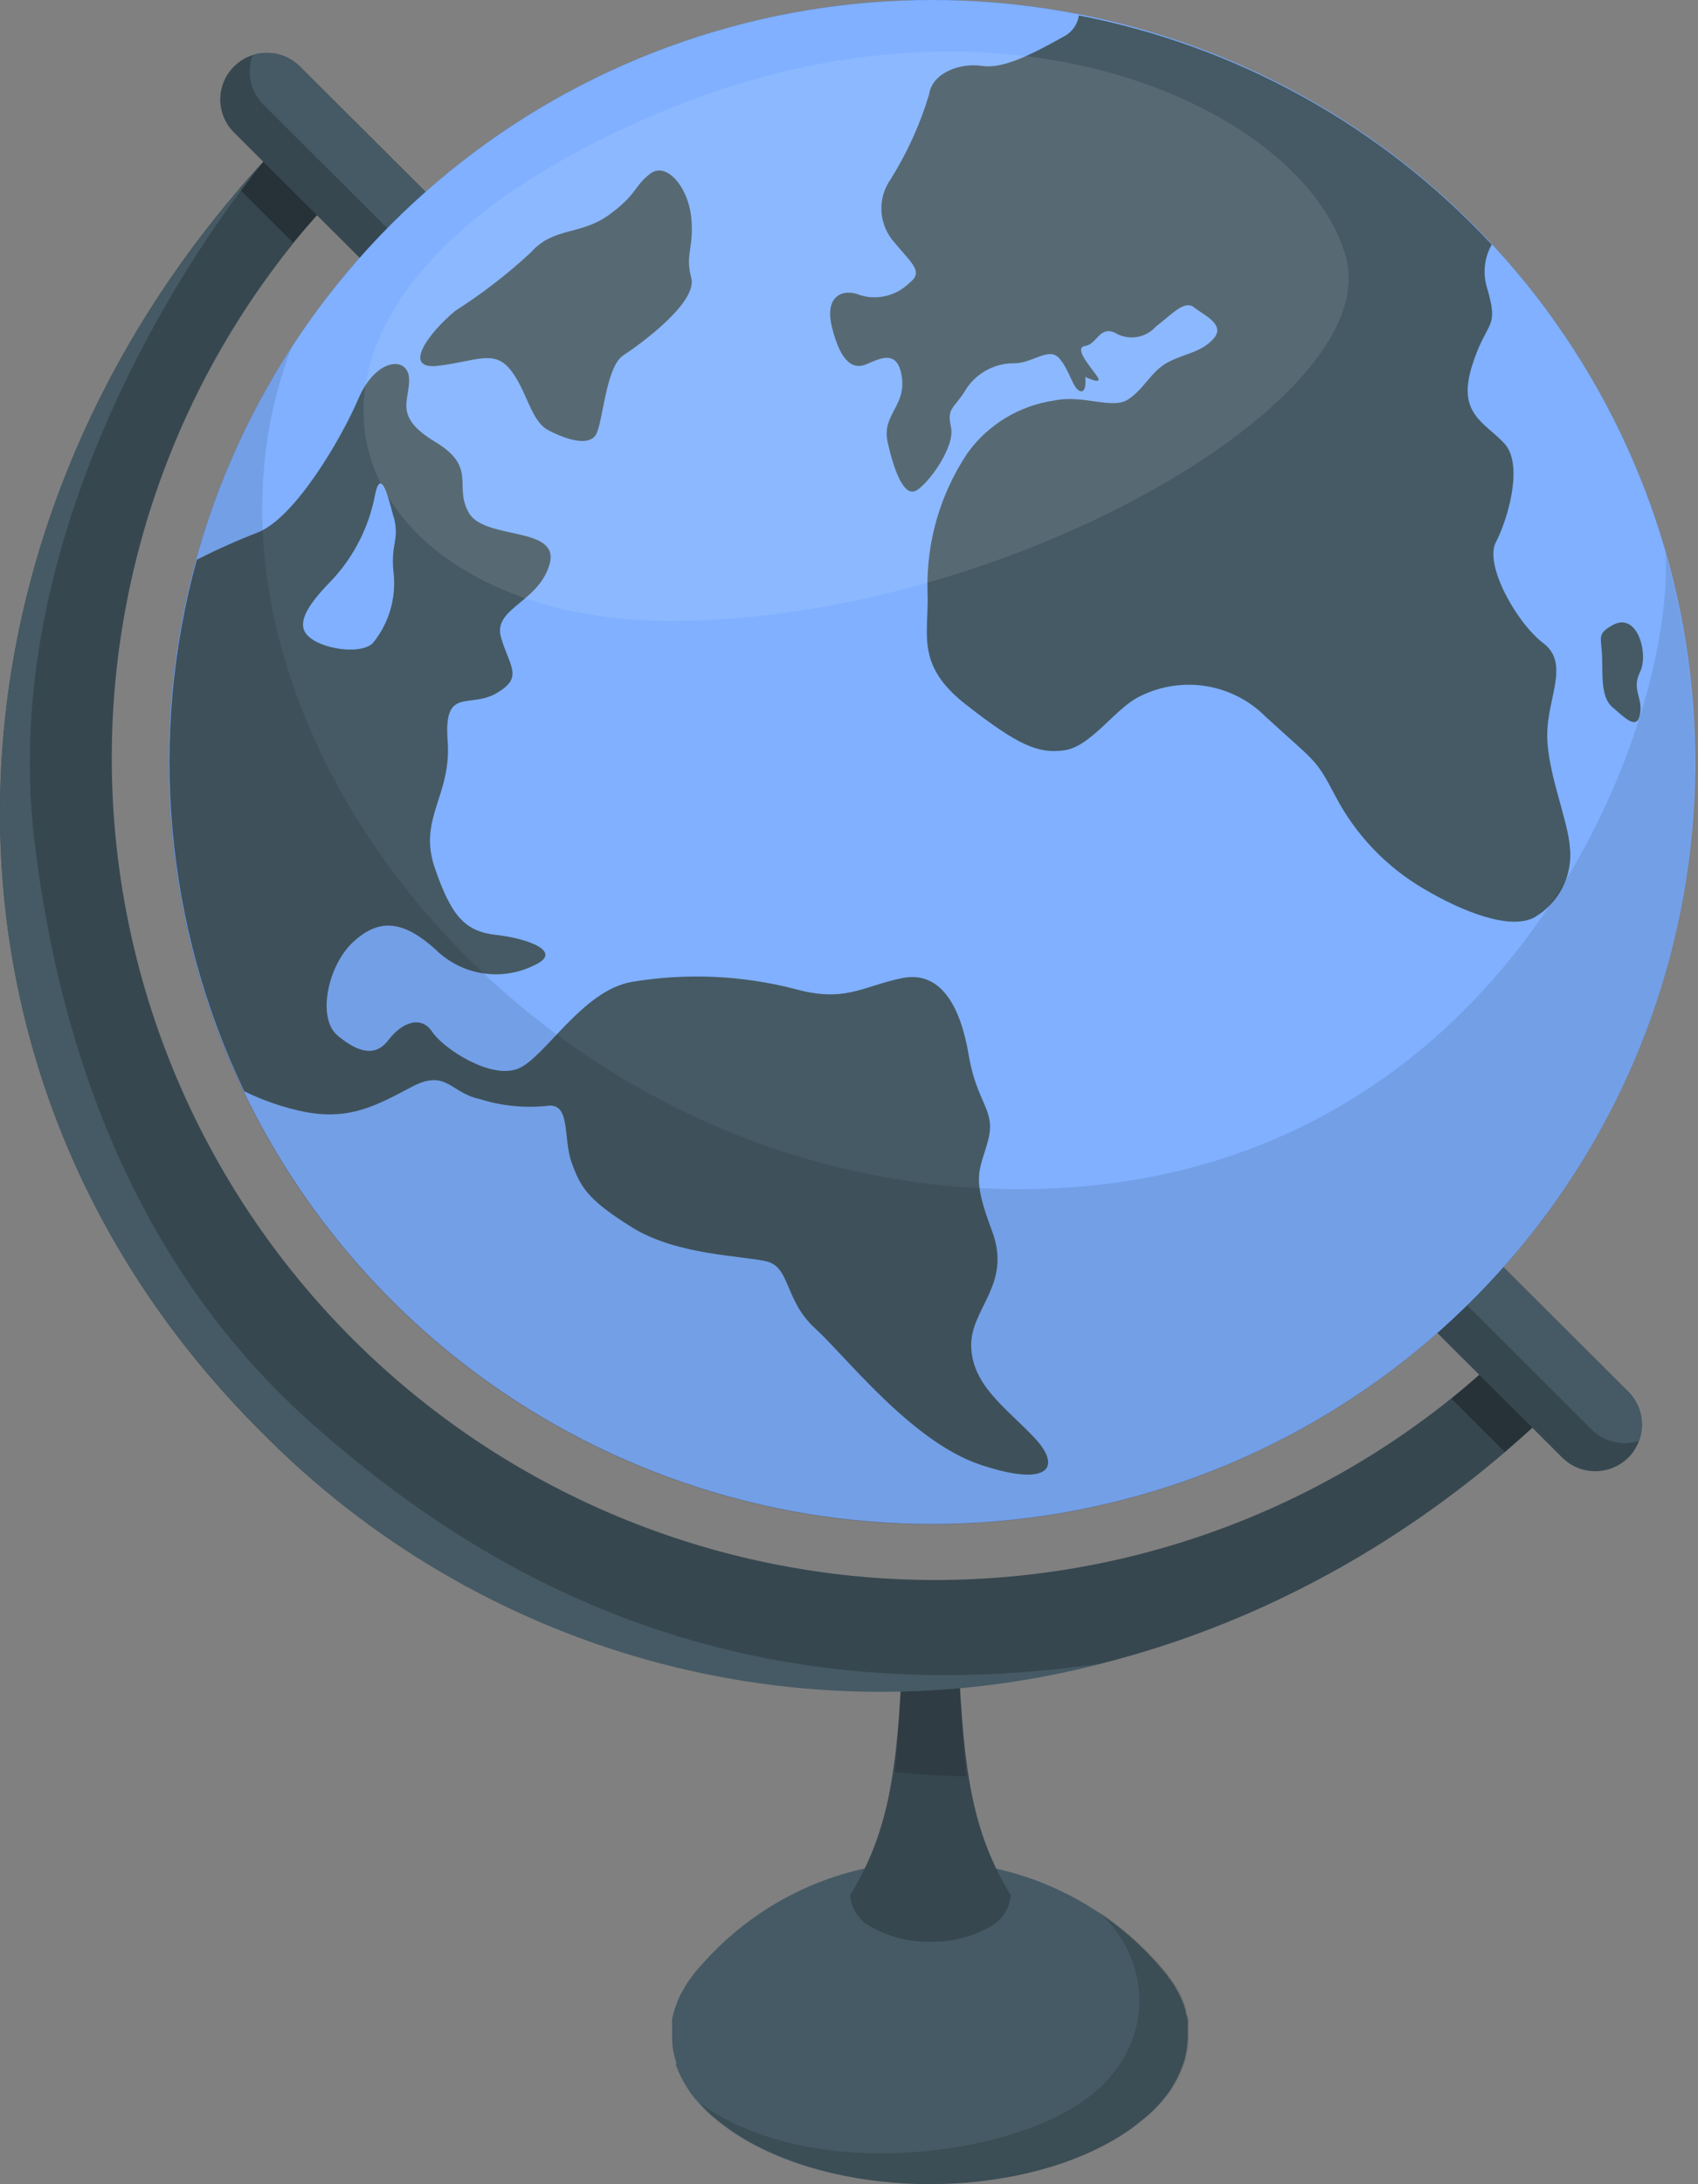 <svg width="35" height="45" viewBox="0 0 35 45" fill="none" xmlns="http://www.w3.org/2000/svg">
<rect x="0" y="0" width="35" height="45" fill="#808080" stroke="none"/>
<path d="M14.211 43.082C14.157 43.007 14.109 42.927 14.066 42.845L14.032 42.781C13.998 42.709 13.968 42.641 13.943 42.573C13.917 42.505 13.943 42.526 13.943 42.505C13.914 42.419 13.892 42.331 13.875 42.242C13.859 42.154 13.852 42.064 13.854 41.975V41.894C13.854 41.831 13.854 41.767 13.854 41.703C13.852 41.671 13.852 41.638 13.854 41.606C13.864 41.545 13.878 41.486 13.896 41.428C13.904 41.397 13.914 41.367 13.926 41.338C13.956 41.251 13.991 41.166 14.032 41.084L14.075 41.007C14.109 40.948 14.143 40.889 14.181 40.829L14.258 40.727L14.313 40.651L14.402 40.545L14.453 40.49C15.04 39.818 15.765 39.279 16.578 38.909C17.392 38.54 18.275 38.349 19.169 38.349C20.063 38.349 20.946 38.54 21.759 38.909C22.573 39.279 23.298 39.818 23.885 40.49L23.923 40.536L24.017 40.647C24.039 40.672 24.059 40.699 24.076 40.727C24.102 40.758 24.127 40.791 24.148 40.825C24.191 40.885 24.229 40.947 24.263 41.012L24.301 41.08C24.342 41.162 24.378 41.247 24.408 41.334L24.433 41.415C24.433 41.478 24.467 41.542 24.48 41.606C24.482 41.635 24.482 41.665 24.48 41.695C24.48 41.763 24.48 41.831 24.48 41.894V41.966C24.477 42.152 24.447 42.337 24.391 42.514C24.382 42.531 24.375 42.55 24.369 42.569C24.343 42.644 24.311 42.718 24.276 42.789C24.268 42.809 24.258 42.827 24.246 42.845C24.202 42.931 24.152 43.015 24.097 43.095C24.03 43.188 23.958 43.277 23.881 43.362C23.808 43.441 23.732 43.517 23.651 43.587L23.591 43.638L23.349 43.829L23.285 43.876C23.175 43.952 23.064 44.024 22.941 44.096C20.853 45.301 17.464 45.301 15.376 44.096C15.253 44.024 15.142 43.952 15.031 43.876L14.963 43.825C14.882 43.768 14.804 43.707 14.73 43.642L14.662 43.587C14.584 43.518 14.51 43.444 14.44 43.366L14.415 43.341C14.339 43.257 14.268 43.169 14.202 43.078L14.211 43.082Z" fill="#455A64"/>
<path d="M19.164 33.82C19.312 33.814 19.459 33.847 19.589 33.917C19.631 33.937 19.668 33.966 19.697 34.002C19.726 34.038 19.746 34.08 19.755 34.125C19.862 36.569 20.053 37.753 20.835 39.051C20.822 39.197 20.77 39.336 20.685 39.455C20.6 39.573 20.484 39.667 20.351 39.726C19.99 39.918 19.586 40.014 19.177 40.006C18.77 40.014 18.367 39.917 18.008 39.726C17.874 39.667 17.758 39.573 17.673 39.455C17.588 39.336 17.536 39.197 17.523 39.051C18.305 37.753 18.497 36.569 18.599 34.125C18.607 34.08 18.627 34.037 18.656 34.001C18.685 33.965 18.722 33.936 18.765 33.917C18.887 33.851 19.025 33.818 19.164 33.82Z" fill="#37474F"/>
<g opacity="0.15">
<path d="M18.59 34.376C18.982 34.376 19.377 34.376 19.768 34.376C19.802 35.144 19.849 35.89 19.921 36.595C19.428 36.595 18.939 36.557 18.446 36.51C18.514 35.827 18.556 35.11 18.59 34.376Z" fill="black"/>
</g>
<g opacity="0.15">
<path d="M22.171 43.392C23.905 42.306 23.782 40.367 22.63 39.378C23.103 39.688 23.532 40.061 23.905 40.486L23.944 40.532L24.037 40.642C24.06 40.667 24.08 40.694 24.097 40.723C24.123 40.754 24.147 40.786 24.169 40.821C24.211 40.88 24.25 40.943 24.284 41.007L24.322 41.075C24.363 41.158 24.399 41.243 24.429 41.33L24.454 41.41C24.454 41.474 24.488 41.538 24.501 41.601C24.503 41.631 24.503 41.661 24.501 41.691C24.501 41.758 24.501 41.826 24.501 41.89V41.962C24.498 42.148 24.468 42.332 24.412 42.509C24.403 42.527 24.395 42.545 24.39 42.565C24.363 42.64 24.332 42.714 24.297 42.785C24.288 42.804 24.279 42.823 24.267 42.84C24.223 42.927 24.173 43.011 24.118 43.091C24.051 43.184 23.979 43.273 23.901 43.358C23.829 43.437 23.752 43.512 23.672 43.583L23.612 43.634L23.37 43.825L23.306 43.871C23.195 43.948 23.085 44.02 22.962 44.092C20.874 45.297 17.485 45.297 15.397 44.092C15.273 44.02 15.163 43.948 15.052 43.871L14.984 43.82C14.903 43.764 14.825 43.703 14.75 43.638L14.682 43.583C14.604 43.514 14.531 43.44 14.461 43.362L14.436 43.337C16.613 44.907 20.44 44.478 22.171 43.392Z" fill="black"/>
</g>
<path d="M31.194 27.672C28.004 30.813 23.699 32.567 19.218 32.552C14.737 32.537 10.443 30.754 7.274 27.592C4.106 24.43 2.319 20.146 2.304 15.675C2.289 11.204 4.047 6.908 7.194 3.725L6.097 2.635C-1.531 10.251 -2.258 21.872 5.374 29.488C13.007 37.104 24.646 36.37 32.279 28.754L31.194 27.672Z" fill="#37474F"/>
<path d="M4.932 3.895L6.038 4.998C6.399 4.574 6.782 4.15 7.194 3.725L6.097 2.635C5.689 3.042 5.302 3.466 4.932 3.895Z" fill="#263238"/>
<path d="M31.194 27.672C30.769 28.096 30.344 28.461 29.919 28.818L31.016 29.912C31.441 29.547 31.866 29.161 32.291 28.754L31.194 27.672Z" fill="#263238"/>
<path d="M0.714 17.362C1.203 21.363 2.649 26.03 6.535 29.424C9.848 32.327 14.917 35.407 22.715 34.27C19.659 35.071 16.445 35.051 13.4 34.212C10.354 33.372 7.585 31.744 5.374 29.492C-2.029 22.105 -1.569 10.942 5.438 3.331C5.132 3.67 -0.17 10.14 0.714 17.362Z" fill="#455A64"/>
<path d="M32.883 30.311C33.073 30.311 33.259 30.255 33.417 30.15C33.576 30.045 33.699 29.895 33.772 29.719C33.845 29.544 33.864 29.351 33.827 29.165C33.789 28.979 33.698 28.808 33.563 28.673L6.183 1.371C6.002 1.19 5.757 1.089 5.502 1.089C5.247 1.089 5.002 1.19 4.822 1.371C4.641 1.551 4.54 1.795 4.54 2.049C4.54 2.304 4.641 2.548 4.822 2.728L32.202 30.031C32.292 30.12 32.398 30.191 32.514 30.239C32.631 30.287 32.756 30.311 32.883 30.311Z" fill="#37474F"/>
<path d="M6.182 1.37L33.563 28.673C33.694 28.803 33.784 28.968 33.823 29.148C33.863 29.328 33.849 29.515 33.784 29.687C33.616 29.741 33.436 29.748 33.264 29.707C33.092 29.666 32.935 29.578 32.81 29.454L5.425 2.151C5.296 2.02 5.207 1.855 5.169 1.676C5.13 1.496 5.144 1.309 5.209 1.137C5.377 1.083 5.557 1.076 5.728 1.117C5.9 1.158 6.057 1.246 6.182 1.37Z" fill="#455A64"/>
<path d="M11.438 29.348C14.499 31.083 18.054 31.744 21.535 31.225C25.016 30.706 28.223 29.037 30.641 26.486C33.06 23.934 34.551 20.647 34.877 17.15C35.202 13.653 34.343 10.148 32.436 7.196C30.53 4.243 27.686 2.014 24.36 0.865C21.034 -0.285 17.418 -0.288 14.09 0.855C10.761 1.998 7.913 4.222 6.001 7.17C4.089 10.119 3.223 13.622 3.542 17.12C3.772 19.643 4.61 22.072 5.985 24.202C7.36 26.331 9.231 28.097 11.438 29.348Z" fill="#0060FF"/>
<path opacity="0.5" d="M11.438 29.348C14.499 31.083 18.054 31.744 21.535 31.225C25.016 30.706 28.223 29.037 30.641 26.486C33.06 23.934 34.551 20.647 34.877 17.15C35.202 13.653 34.343 10.148 32.436 7.196C30.53 4.243 27.686 2.014 24.36 0.865C21.034 -0.285 17.418 -0.288 14.09 0.855C10.761 1.998 7.913 4.222 6.001 7.17C4.089 10.119 3.223 13.622 3.542 17.12C3.772 19.643 4.61 22.072 5.985 24.202C7.36 26.331 9.231 28.097 11.438 29.348Z" fill="white"/>
<path d="M9.385 6.403C8.832 6.861 8.266 7.633 9.044 7.535C9.823 7.438 10.18 7.2 10.516 7.612C10.852 8.023 10.941 8.672 11.294 8.859C11.647 9.046 12.144 9.216 12.289 8.944C12.433 8.673 12.489 7.557 12.846 7.323C13.203 7.09 14.381 6.229 14.249 5.728C14.117 5.227 14.309 5.117 14.249 4.489C14.19 3.861 13.739 3.318 13.399 3.581C13.059 3.844 13.135 4.005 12.548 4.43C11.961 4.854 11.413 4.671 10.945 5.198C10.463 5.646 9.94 6.049 9.385 6.403Z" fill="#455A64"/>
<path d="M7.39 8.21C7.024 9.059 6.093 10.641 5.332 10.963C4.897 11.131 4.472 11.321 4.056 11.532C3.052 15.181 3.399 19.069 5.034 22.483C5.429 22.676 5.846 22.819 6.276 22.907C7.22 23.09 7.781 22.763 8.491 22.39C9.202 22.016 9.287 22.517 9.878 22.64C10.328 22.784 10.803 22.833 11.272 22.784C11.774 22.704 11.6 23.446 11.783 23.951C11.966 24.456 12.102 24.71 13.029 25.288C13.956 25.864 15.308 25.869 15.801 25.988C16.294 26.106 16.171 26.794 16.8 27.366C17.43 27.939 18.786 29.7 20.202 30.175C21.618 30.651 21.903 30.235 21.32 29.619C20.738 29.004 20.045 28.546 20.019 27.748C19.994 26.951 20.87 26.476 20.445 25.351C20.019 24.227 20.189 24.146 20.364 23.506C20.538 22.865 20.138 22.75 19.968 21.74C19.798 20.731 19.39 19.984 18.582 20.154C17.774 20.323 17.417 20.663 16.379 20.374C15.282 20.092 14.138 20.043 13.02 20.23C11.995 20.412 11.238 21.787 10.681 22.016C10.124 22.245 9.146 21.613 8.908 21.257C8.67 20.9 8.266 21.083 8.007 21.427C7.747 21.77 7.399 21.702 6.961 21.337C6.523 20.973 6.761 19.886 7.28 19.407C7.798 18.927 8.296 18.944 8.98 19.564C9.243 19.823 9.58 19.994 9.945 20.051C10.309 20.109 10.683 20.052 11.013 19.886C11.625 19.61 10.885 19.335 10.235 19.263C9.584 19.191 9.304 18.881 8.959 17.871C8.615 16.861 9.312 16.39 9.227 15.262C9.142 14.133 9.674 14.608 10.235 14.281C10.796 13.955 10.507 13.743 10.328 13.136C10.15 12.529 11.102 12.419 11.328 11.625C11.553 10.832 10.001 11.133 9.669 10.573C9.338 10.013 9.852 9.636 8.972 9.105C8.092 8.575 8.453 8.257 8.432 7.798C8.411 7.34 7.756 7.361 7.39 8.21ZM8.113 10.637C8.245 11.142 8.045 11.184 8.113 11.808C8.141 12.064 8.118 12.323 8.045 12.57C7.972 12.816 7.851 13.046 7.688 13.246C7.441 13.501 6.599 13.373 6.336 13.089C6.072 12.805 6.433 12.368 6.876 11.914C7.309 11.436 7.603 10.849 7.726 10.217C7.837 9.644 7.981 10.14 8.109 10.641L8.113 10.637Z" fill="#455A64"/>
<path d="M30.718 5.007L30.748 5.041C30.674 5.171 30.626 5.316 30.609 5.465C30.591 5.615 30.604 5.766 30.646 5.91C30.914 6.814 30.646 6.56 30.34 7.544C30.033 8.528 30.599 8.698 31.007 9.135C31.415 9.572 31.075 10.709 30.833 11.172C30.59 11.634 31.258 12.831 31.811 13.251C32.364 13.671 31.892 14.371 31.892 15.143C31.892 15.915 32.317 16.878 32.359 17.455C32.39 17.74 32.338 18.028 32.209 18.283C32.08 18.539 31.88 18.753 31.632 18.898C31.122 19.178 30.114 18.766 29.357 18.317C28.58 17.865 27.946 17.203 27.529 16.407C27.104 15.597 27.129 15.724 26.087 14.765C25.756 14.433 25.329 14.213 24.865 14.137C24.402 14.061 23.927 14.133 23.506 14.341C23 14.574 22.498 15.376 21.946 15.457C21.393 15.537 20.976 15.347 19.909 14.515C18.841 13.683 19.16 13.043 19.118 12.169C19.094 11.162 19.382 10.172 19.943 9.334C20.152 9.043 20.418 8.798 20.725 8.612C21.032 8.426 21.373 8.304 21.729 8.252C22.332 8.125 22.919 8.443 23.251 8.231C23.583 8.019 23.723 7.65 24.076 7.463C24.429 7.277 24.761 7.264 25.016 6.975C25.271 6.687 24.812 6.492 24.616 6.335C24.42 6.178 24.191 6.445 23.825 6.729C23.721 6.846 23.578 6.923 23.422 6.945C23.267 6.968 23.108 6.935 22.975 6.852C22.656 6.717 22.617 7.09 22.366 7.128C22.116 7.166 22.503 7.582 22.622 7.765C22.741 7.947 22.371 7.765 22.371 7.765C22.371 7.765 22.409 8.112 22.26 8.057C22.111 8.002 22.052 7.633 21.835 7.383C21.618 7.132 21.274 7.501 20.874 7.485C20.671 7.488 20.473 7.545 20.298 7.648C20.124 7.751 19.979 7.898 19.879 8.074C19.641 8.439 19.517 8.409 19.603 8.808C19.688 9.207 19.139 9.967 18.884 10.107C18.629 10.247 18.425 9.682 18.297 9.114C18.17 8.545 18.671 8.38 18.59 7.777C18.51 7.175 18.131 7.391 17.855 7.506C17.578 7.62 17.332 7.459 17.153 6.759C16.975 6.059 17.408 5.944 17.727 6.08C17.903 6.134 18.089 6.14 18.267 6.096C18.445 6.053 18.609 5.962 18.739 5.834C19.046 5.601 18.803 5.439 18.446 5.007C18.282 4.829 18.184 4.6 18.169 4.359C18.154 4.118 18.224 3.879 18.365 3.683C18.703 3.14 18.968 2.555 19.152 1.943C19.216 1.494 19.798 1.29 20.245 1.358C20.691 1.426 21.303 1.099 21.946 0.743C22.024 0.699 22.091 0.638 22.142 0.564C22.192 0.491 22.226 0.407 22.239 0.318C25.491 0.946 28.46 2.588 30.718 5.007Z" fill="#455A64"/>
<path d="M33.244 12.877C32.904 13.064 33.01 13.14 33.023 13.518C33.036 13.896 32.993 14.367 33.236 14.57C33.478 14.774 33.742 15.062 33.805 14.714C33.869 14.367 33.623 14.21 33.805 13.845C33.988 13.48 33.754 12.597 33.244 12.877Z" fill="#455A64"/>
<path opacity="0.1" d="M13.713 2.27C4.082 6.25 6.875 12.737 13.713 12.792C20.55 12.848 28.541 8.286 27.745 5.308C26.95 2.329 20.865 -0.679 13.713 2.27Z" fill="white"/>
<g opacity="0.1">
<path d="M20.789 24.498C10.719 24.363 3.172 14.54 6.008 7.166C5.842 7.421 5.681 7.68 5.527 7.947C4.245 10.196 3.539 12.727 3.474 15.315C3.408 17.902 3.985 20.465 5.153 22.776C6.32 25.088 8.042 27.075 10.165 28.561C12.289 30.048 14.748 30.988 17.323 31.297C19.898 31.606 22.51 31.275 24.926 30.333C27.342 29.392 29.488 27.869 31.171 25.9C32.855 23.931 34.024 21.577 34.576 19.049C35.127 16.52 35.044 13.894 34.332 11.405C34.519 15.156 30.85 24.638 20.789 24.498Z" fill="black"/>
</g>
</svg>
